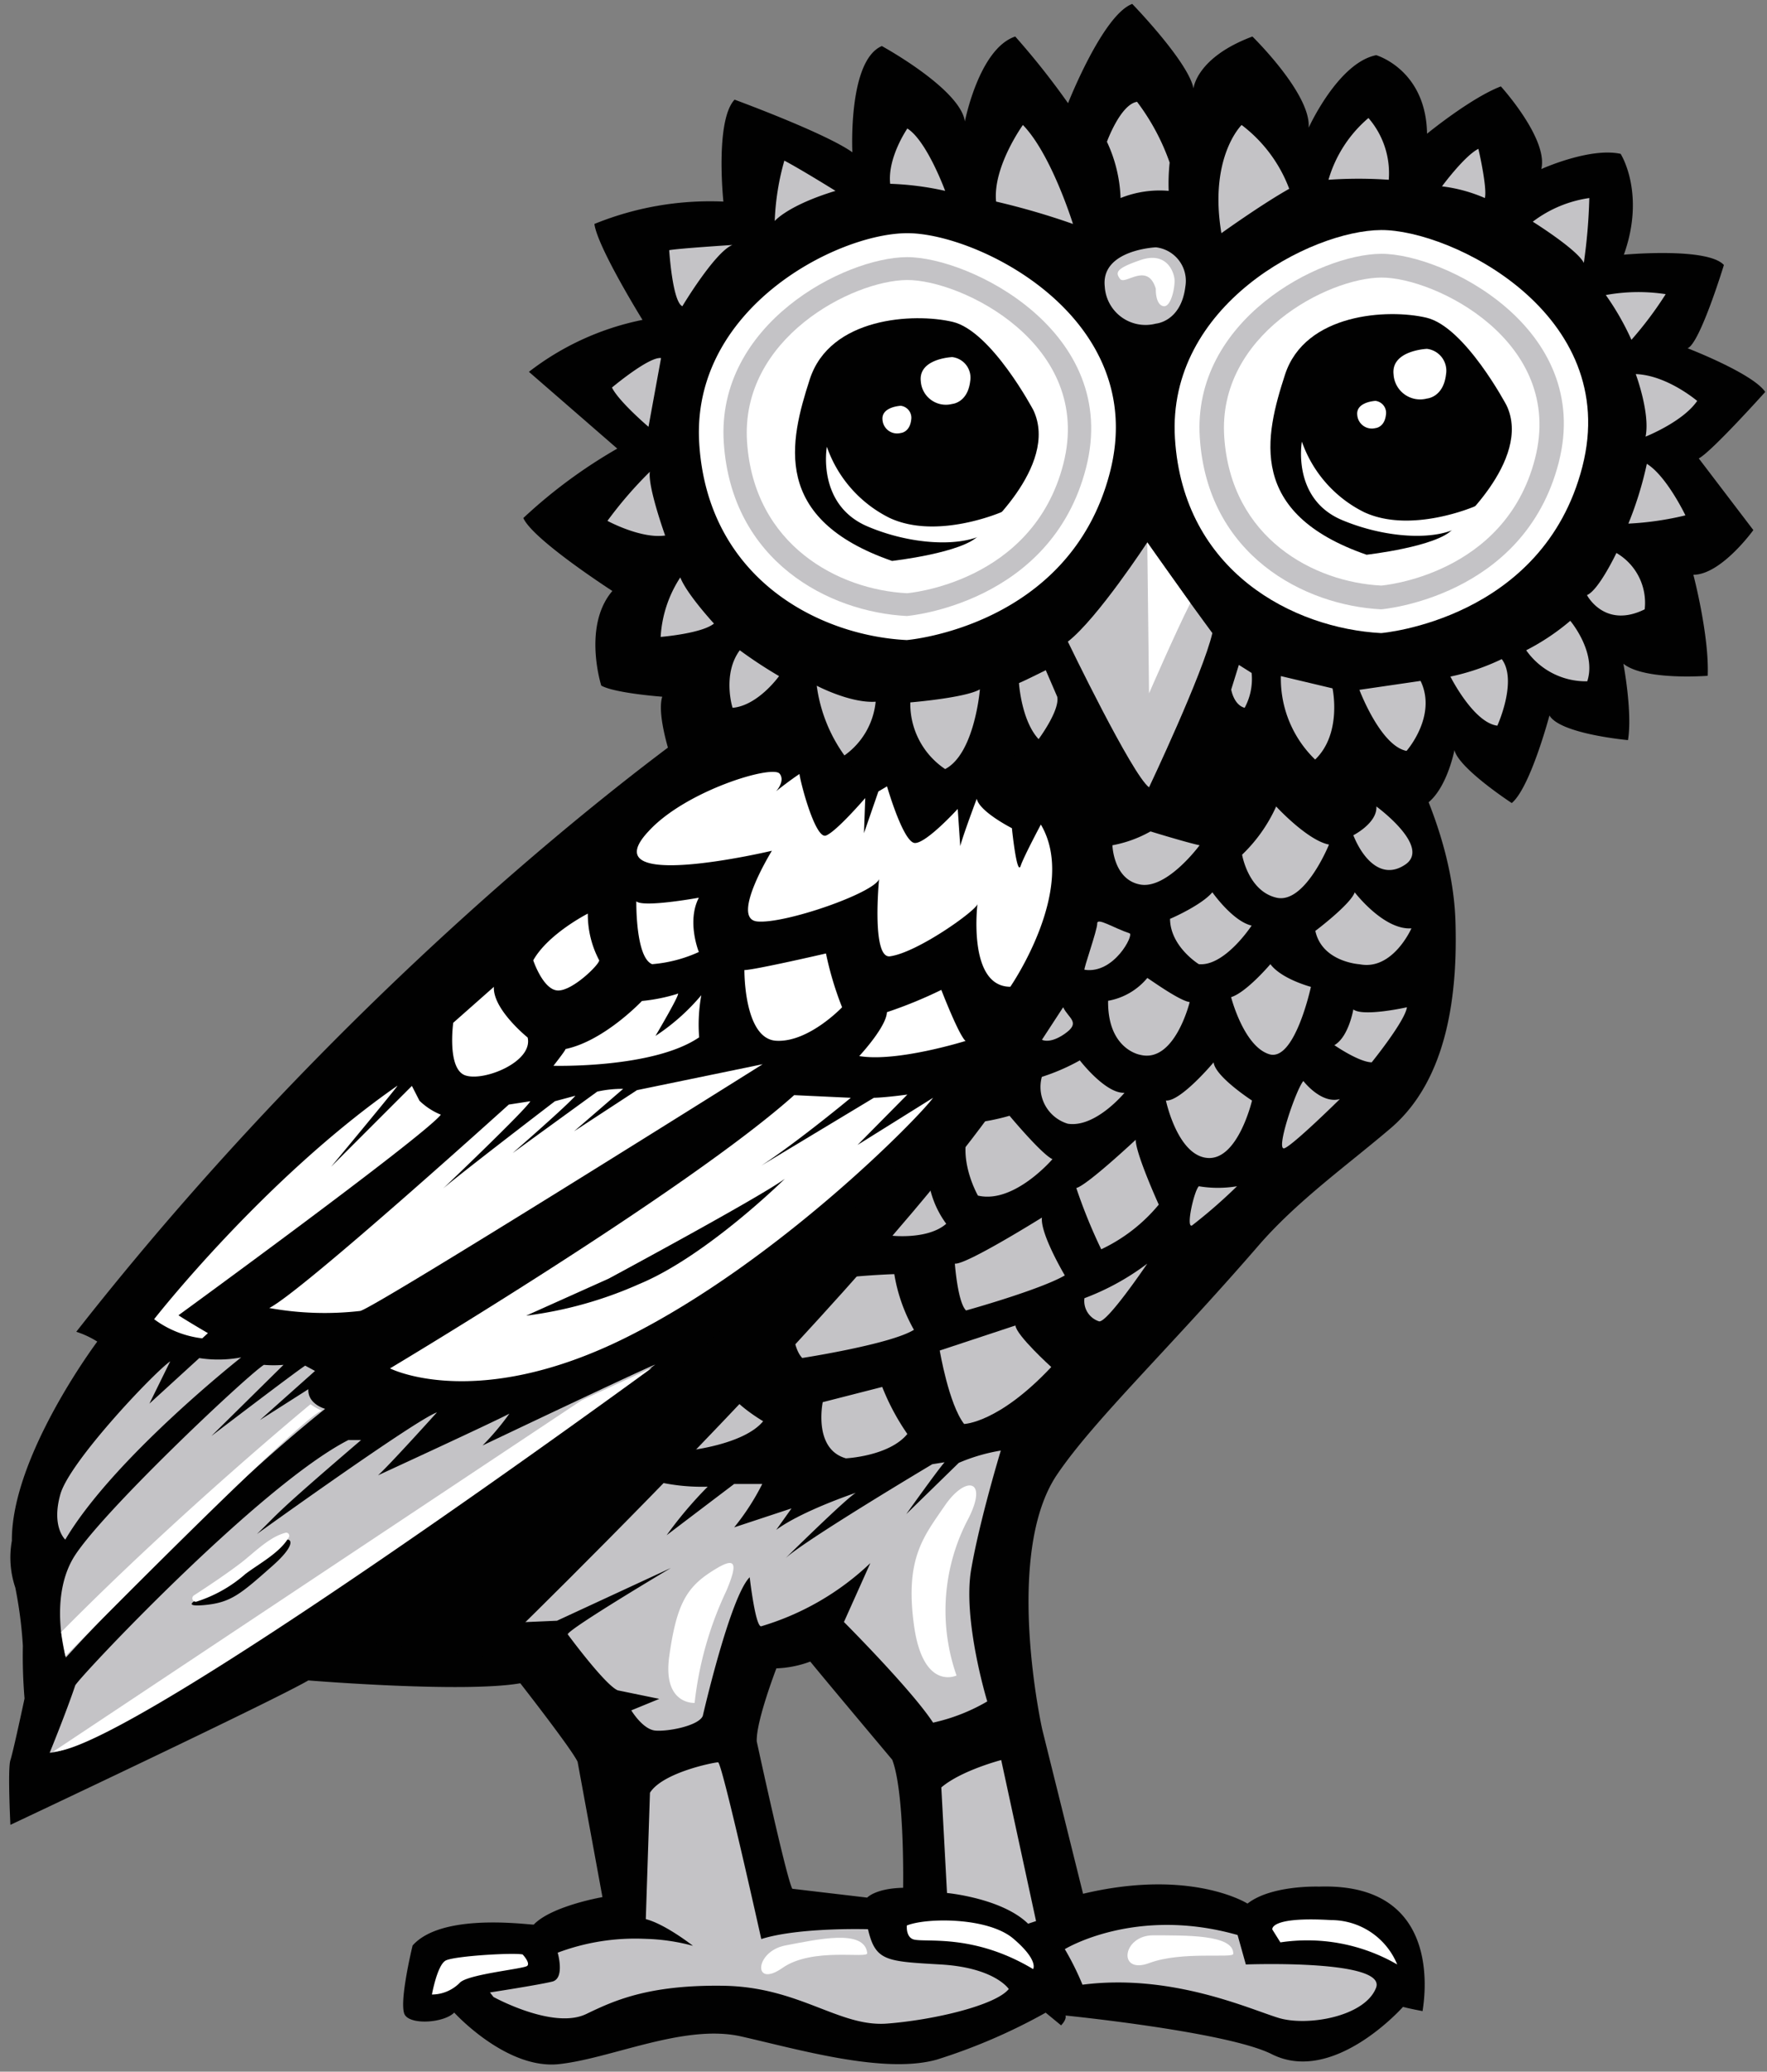 <svg xmlns="http://www.w3.org/2000/svg" viewBox="0 0 180 211">
  <rect x="0" y="0" width="180" height="211" fill="#808080" stroke="none"/>
  <g id="Illustrations" fill="none" fill-rule="evenodd">
    <g id="Group-52" fill-rule="nonzero" transform="translate(.931 .4)">
      <path id="Shape" fill="#010101" d="M133.439 191.75s-4.86-.18-7.29 1.73c0 0-5.7-3.63-16.75-1l-4.16-16.74s-4-17.89 1.54-26c3.74-5.51 11.36-12.74 20.37-23.14 4-4.66 9.16-8.31 13.63-12.13 5.81-5 6.79-13.77 6.55-21.1-.34-10.21-6.55-19.7-6.55-19.7s-59.71-6.93-68.84-1.43c0 0-33.51 22.74-65.1 63a9.45 9.45 0 0 1 2.14 1s-8.76 11.66-8.7 20.28a9.58 9.58 0 0 0 .35 4.78 43.48 43.48 0 0 1 .77 5.93 51.68 51.68 0 0 0 .17 5.36s-1.15 5.41-1.44 6.28c-.29.87 0 6.59 0 6.59s26.59-12.53 30.35-14.71c0 0 15.8 1.3 21.59.29 0 0 5.26 6.73 5.84 8l2.53 13.78s-5.17.89-7 2.8c-.78 0-9.38-1.22-12.34 2.13 0 0-1.49 6.1-.76 7.11.73 1.01 4 .74 5-.28 0 0 5.3 5.83 10.67 5.25 5.37-.58 12.76-4.13 18.56-2.82 5.8 1.31 14.56 3.87 19.93 2.36a58.55 58.55 0 0 0 11.09-4.78l1.57 1.29s.59-.58.45-1c0 0 16.45 1.65 21 3.93 6.3 3.19 13.38-4.81 13.38-4.81s.64.18 2 .43c-.07.01 2.78-13.12-10.55-12.68zm-42.4.12c-2.8.07-3.63 1-3.63 1l-7.63-.9c-.63-1.17-3.62-15-3.62-15-.1-2 2-7.45 2-7.45a10.85 10.85 0 0 0 3.45-.69c1.41 1.74 8.35 10 8.35 10 1.28 3.33 1.11 13.04 1.11 13.04h-.03z"/>
      <path id="Path" fill="#C4C3C6" d="M95.539 192.4s5.59.52 8.26 3.13l.81-.27-3.55-16.4s-4.08 1.06-6.1 2.79l.58 10.75zM107.539 198.12s7.17-4.41 17.6-1.44l.84 3s14.42-.55 13.26 2.39c-1.16 2.94-7 3.93-9.9 3.06-2.9-.87-10.87-4.56-20-3.39a28.23 28.23 0 0 0-1.8-3.62zM65.279 182.19l-.49 14.88a22.42 22.42 0 0 0-8.91 1.41s.76 2.61-.54 2.94c-1.3.33-6.36 1.11-6.36 1.11l.36.46s6.07 3.35 9.44 1.74c2.73-1.31 6.26-3 14-2.88 7.74.12 11.77 4.23 16.66 3.85 4.89-.38 11.09-1.89 12.39-3.52 0 0-1.41-2.18-6.95-2.5-5.54-.32-6.63-.33-7.39-3.59 0 0-7-.22-10.87 1 0 0-4-18-4.4-18-.4 0-5.64 1.03-6.94 3.1zM34.359 165.6c2.18-.76 26.72-19.28 26.72-19.28-1.42 2.07-16.79 14-16.79 14s.75.23 3-.75 16.59-9.84 16.92-10.17l-5.42 5.93 7.22-4.82a20.47 20.47 0 0 0 5.15.51 41.15 41.15 0 0 0-4.18 4.94c3-2.28 6.88-5.22 6.88-5.22h2.86a24.18 24.18 0 0 1-2.86 4.42l5.84-1.93-1.56 2.19c2.59-1.93 8.11-3.78 8.11-3.78-1.09.66-7.29 6.79-7.29 6.79 1.53-1.63 15.08-9.7 15.08-9.7l1.25-.2c-.76.87-3.9 5.28-3.9 5.28l5.35-5.22a18.4 18.4 0 0 1 4.28-1.25s-2.13 7-3 12c-.94 5.19 1.62 13.55 1.62 13.55a19.05 19.05 0 0 1-5.52 2.16c-2.19-3.35-9.08-10.25-9.08-10.25l2.69-6a27.46 27.46 0 0 1-11.13 6.44c-.59 0-1.16-5-1.16-5-2 2-4.78 14.13-4.78 14.13-.43 1-3.52 1.6-4.82 1.49-1.3-.11-2.46-2.06-2.46-2.06l2.85-1.17-4.23-.87c-1.3-.54-5.1-5.71-5.1-5.71.21-.63 10.51-6.75 10.51-6.75l-11.6 5.37-21.45.93z"/>
      <path id="Path" fill="#FFF" d="M128.679 196.12l.82 1.31a18.32 18.32 0 0 1 11.9 2.25 7.28 7.28 0 0 0-6.74-4.52c-6.33-.38-5.98.96-5.98.96zM79.969 111.14c-10.89 9.75-41.17 27.83-41.17 27.83s8.78 4.49 24.14-3.19c15.36-7.68 29.69-22.31 31.18-24.37l-7.69 4.8 5.07-5.13s-2.15.3-3.41.33l-13.28 8c3.55-1.87 10.93-8 10.93-8l-5.77-.27z"/>
      <path id="Path" fill="#010101" d="M61.069 129.83s15.3-8.23 17.95-10.17c0 0-8 7.9-14.86 10.73a40.77 40.77 0 0 1-11.49 3.21l8.4-3.77z"/>
      <path id="Path" fill="#C4C3C6" d="M4.129 178.12s1.72-4.21 2.6-6.85c.22-.65 18.69-20.32 27.82-25h1.3c-9.42 8.07-8.19 7.27-10.61 9.57 0 0 16.16-11.63 18.34-12.39 0 0-4.79 5.32-6 6.41 0 0 11.75-5.41 13.38-6.28a26.54 26.54 0 0 1-2.73 3.24s16.17-7.7 17.59-8.24c.02.02-53.33 39.02-61.69 39.54z"/>
      <path id="Path" fill="#010101" d="M19.829 162.2a69.28 69.28 0 0 0 7-5c1.45-1.45 3.26-1 0 1.88s-4.23 3.76-7 4c-2.77.24 0-.88 0-.88z"/>
      <path id="Path" fill="#FFF" d="M91.449 195.71s-.13 1.25.76 1.44c1.37.29 6.14-.57 12.1 3 0 0 .6-.87-2-3.09-2.6-2.22-8.9-2.15-10.86-1.35zM43.069 202.74s.54-3 1.4-3.46c.86-.46 6.84-.82 7.84-.62 0 0 .8.85.47 1.16-.33.31-5.91.83-6.84 1.69a4 4 0 0 1-2.87 1.23z"/>
      <path id="Path" fill="#010101" d="M64.789 197.07a20.47 20.47 0 0 1 4.87.71s-3.82-3-5.7-2.81l.83 2.1z"/>
      <path id="Path" fill="#C4C3C6" d="M32.189 143.09s-1.79-.48-1.71-2l-4.93 3.14 5.61-5-1-.54c-.87.54-9.56 7.17-9.56 7.17l7.35-7.25a12.06 12.06 0 0 1-2 0c-1.85 1.19-17.1 15.57-19.49 19.81-2.39 4.24-.68 10-.68 10s13.8-15.24 26.41-25.33zM23.639 137.85s-13 10.24-17.92 18.56c0 0-1.44-1.29-.5-4.62s9.53-12.39 11.19-13.54l-2.12 4.31 5.08-4.64a12.62 12.62 0 0 0 4.27-.07z"/>
      <path id="Path" fill="#010101" d="M64.519 32.18s-4.59-7.4-4.9-9.77a31.24 31.24 0 0 1 13.14-2.28s-.87-8.24 1.14-10.38c0 0 9.22 3.38 12 5.36 0 0-.47-9.33 3-10.82 0 0 8 4.37 8.46 7.68 0 0 1.44-7.42 5.13-8.65a78 78 0 0 1 5.38 6.79s3.54-9 6.54-10.11c0 0 5.72 5.89 6.24 8.61 0 0 .26-3.14 6-5.29 0 0 6 5.86 5.73 9.29 0 0 3-6.62 6.88-7.39 0 0 5.07 1.46 5.18 8 0 0 4.44-3.64 7.52-4.82 0 0 4.86 5.35 4.12 8.42 0 0 4.94-2.24 8.08-1.55 0 0 2.57 4 .33 10.27 0 0 8.51-.79 10.19 1.05 0 0-2.44 8-3.7 8.48 0 0 6.65 2.56 7.91 4.45 0 0-5.51 6.14-6.77 6.77l5.56 7.3s-3.28 4.55-6.11 4.55c0 0 1.63 6.2 1.46 10.29 0 0-6.44.51-8.59-1.23 0 0 .94 4.94.47 7.78 0 0-6.9-.62-8-2.51 0 0-1.95 7.35-3.84 8.92 0 0-5.37-3.5-5.84-5.39 0 0-.85 4.45-3.22 5.71 0 0-6.52-4.88-6.21-6.45 0 0-1.42 5.82-4.09 6.13 0 0-4.1-3.93-4.1-6 0 0-1.25 3.78-3.3 3.94 0 0-3.46-3.15-4.25-5 0 0-3.94 6.45-5.67 7.08 0 0-6.61-7.24-7.4-9.13 0 0-1.26 4.64-3 5.79a9 9 0 0 1-2.83-3.11s-2.52 5.35-4.09 5.67c0 0-3.15-1-4.1-2.56a11.71 11.71 0 0 1-4.88 3.34 18.56 18.56 0 0 1-3.62-4.4s-3.78 3.62-6.45 3.62c0 0-2.84-4.41-2.36-6.61 0 0-6.1 3.63-10 3.47 0 0-1.76-4.88-1.13-6.93 0 0-4.8-.35-6.21-1.13 0 0-1.93-6.06 1.13-9.64 0 0-8.11-5.23-9.07-7.43a51.66 51.66 0 0 1 9.57-7.07l-9-7.82a27.89 27.89 0 0 1 11.57-5.29z"/>
      <path id="Path" fill="#C4C3C6" d="M107.849 64.95s6.53 13.54 8.27 14.84c0 0 5.5-11.6 6.45-15.71 0 0-4.64-6.3-6.63-9.24 0 0-5.07 7.76-8.09 10.11z"/>
      <path id="Path" fill="#FFF" d="M139.759 64.08s16.49-1.34 20.5-16.94c4.01-15.6-13.37-24.15-20.5-24.11-7.13.04-21.84 7.63-21 21.22.84 13.59 12.09 19.35 21 19.83z"/>
      <path id="Path" fill="#C4C3C6" d="M139.769 61.66s14.54-1.18 18.08-14.94c3.54-13.76-11.79-21.3-18.08-21.27-6.29.03-19.26 6.74-18.48 18.72.78 11.98 10.62 17.09 18.48 17.49z"/>
      <path id="Path" fill="#FFF" d="M139.779 59.24s12.6-1 15.66-12.94c3.06-11.94-10.22-18.46-15.66-18.43-5.44.03-16.69 5.84-16 16.22.69 10.38 9.18 14.81 16 15.15z"/>
      <path id="Path" fill="#010101" d="M138.279 56.1s7.21-.82 8.77-2.6c0 0 8.16-7 5.49-12.61 0 0-4.23-8-8.15-8.93-3.92-.93-12.38-.47-14.42 5.8-2.04 6.27-3.9 14.11 8.31 18.34z"/>
      <path id="Path" fill="#FFF" d="M149.359 51.15s-6.5 2.85-11.32.62a12.69 12.69 0 0 1-6.35-7.19s-1.06 5.84 4.12 8 11 2.09 12.69 0c1.45-1.79.86-1.43.86-1.43zM91.439 64.79s16.65-1.35 20.7-17.1c4.05-15.75-13.5-24.39-20.7-24.34-7.2.05-22 7.7-21.14 21.42.86 13.72 12.14 19.57 21.14 20.02z"/>
      <path id="Path" fill="#C4C3C6" d="M91.449 62.34s14.68-1.19 18.25-15.08c3.57-13.89-11.9-21.5-18.25-21.47-6.35.03-19.45 6.8-18.65 18.9.8 12.1 10.71 17.25 18.65 17.65z"/>
      <path id="Path" fill="#FFF" d="M91.459 60.02s12.81-1 15.93-13.17c3.12-12.17-10.39-18.77-15.93-18.73-5.54.04-17 5.93-16.29 16.49.71 10.56 9.36 15.06 16.29 15.41z"/>
      <path id="Path" fill="#010101" d="M89.939 56.73s7.28-.82 8.86-2.63c0 0 8.23-7 5.54-12.72 0 0-4.27-8.07-8.23-9-3.96-.93-12.5-.48-14.55 5.85-2.05 6.33-3.96 14.22 8.38 18.5z"/>
      <path id="Path" fill="#FFF" d="M101.129 51.74s-6.56 2.87-11.42.62a12.77 12.77 0 0 1-6.41-7.26s-1.07 5.9 4.15 8.12c5.22 2.22 11.16 2.1 12.82 0 1.46-1.85.86-1.48.86-1.48z"/>
      <path id="Path" fill="#C4C3C6" d="M116.819 24.79s-5.63.24-5.21 4a4.16 4.16 0 0 0 5.21 3.77s2.56-.18 3-3.77a3.44 3.44 0 0 0-3-4z"/>
      <path id="Path" fill="#FFF" d="M76.759 107.99s-39.62 24.89-41 25.13a31.65 31.65 0 0 1-9.26-.3c3.33-1.67 24.4-20.72 24.4-20.72l2.19-.34c-.41.83-8.89 8.9-8.89 8.9 1.39-1.24 11.4-8.9 11.4-8.9l2.08-.56c-.83 1-6.39 5.84-6.39 5.84l7.08-5.14 1.54-1.12a11.63 11.63 0 0 1 2.64-.28l-5 4.32 6.41-4.19 12.8-2.64zM78.489 78.4c.6.75-.36 1.79-.36 1.79 1.32-1.06 2.38-1.76 2.38-1.76.14 1.06 1.64 6.67 2.7 6.27 1.06-.4 4-3.82 4-3.82l-.13 3.58 1.47-4.25.88-.52s1.66 5.77 2.85 5.77c1.19 0 4.35-3.47 4.35-3.47l.26 3.79c.26-1.06 1.68-4.83 1.68-4.83.27 1.32 3.58 3 3.58 3s.51 5 .9 3.82c.3-.91 2.05-4.19 2.05-4.19 3.83 6.47-3.11 16.52-3.11 16.52-4.38 0-3.35-8.42-3.35-8.42-.13.66-6.11 4.94-8.91 5.32-1.9.26-1.11-7.85-1.11-7.85-.66 1.46-9.63 4.57-12.41 4.3-2.78-.27 1.49-7.2 1.49-7.2s-18.58 4.4-12.55-2c3.76-4.11 12.6-6.78 13.34-5.85zM39.549 110.18c.28-.2-6.75 8.25-6.75 8.25l8.23-8.23.77 1.51a6.82 6.82 0 0 0 2.18 1.42c-1.78 2.25-26.73 20.43-26.73 20.43.84.56 3 1.82 3 1.82l-.58.53a10.22 10.22 0 0 1-4.9-1.95s11.16-14.3 24.78-23.78zM70.509 100.96a21.48 21.48 0 0 1-4.67 4.15s2.85-4.81 2.21-4.28a18 18 0 0 1-3.59.72s-3.84 4.08-7.81 4.9c0 0 .33-.26-1.2 1.7 0 0 10.18.29 14.84-2.9a16.86 16.86 0 0 1 .22-4.29z"/>
      <path id="Path" fill="#C4C3C6" d="M91.199 122.74l2.13-2.76s-2 .1-3.35 0c0 0-2.64 4.26 0 5.48 0 0 3.65.4 5.48-1.22a9.78 9.78 0 0 1-1.62-3.45s-1.73 1.93-2.13 2.43l-.51-.48zM70.069 143.7l2.12-3.89s-2.53.53-4.2.67c0 0-2.46 5.87 1.09 6.87 0 0 5.76-.59 7.73-3 0 0-3.43-2-3.82-3.64 0 0-1.78 2.77-2.19 3.48l-.73-.49zM82.879 142.41s-1 4.77 2.36 5.72c0 0 4.4-.21 6.26-2.48a23.59 23.59 0 0 1-2.56-4.79l-6.06 1.55z"/>
      <path id="Path" fill="#FFF" d="M74.899 98.4s-.07 7 3.23 7.2c3.3.2 6.72-3.41 6.72-3.41a33.28 33.28 0 0 1-1.64-5.48s-7.31 1.69-8.31 1.69z"/>
      <path id="Path" fill="#C4C3C6" d="M143.779 68.95c1.72 3.57-1.43 7.13-1.43 7.13-2.66-.52-4.8-6.22-4.8-6.22l6.23-.91zM125.269 67.32l1.3.82a6.17 6.17 0 0 1-.71 3.55c-1.12-.3-1.37-1.86-1.37-1.86l.78-2.51zM146.819 68.51s2.35 4.69 4.78 5c0 0 2.09-4.58.45-6.78a22.85 22.85 0 0 1-5.23 1.78z"/>
      <path id="Path" fill="#FFF" d="M124.699 198.6c0 .48-5.26-.3-8.54.93-3.28 1.23-2.78-2.84.41-2.82 3.19.02 8.19-.11 8.13 1.89zM87.409 198.53c.06.59-5.58-.64-8.63 1.5-3.05 2.14-2.84-1.7.31-2.29 3.15-.59 8.07-1.74 8.32.79z"/>
      <path id="Path" fill="#C4C3C6" d="M109.549 98.37c-.15 0 1.31-4.06 1.29-4.71-.02-.65 1.68.46 3.3 1 .45.15-1.59 4.17-4.59 3.71zM102.509 134.6l-7.71 2.55s.91 5.44 2.48 7.48c0 0 3.5-.07 8.88-5.8 0 0-3.57-3.23-3.65-4.23M84.139 125.83l-6 4.36s.4 1.29 4.4 0 2.14-2 1.6-4.36zM107.369 102.19l-2.16 3.31s.8.48 2.38-.65c1.58-1.13.34-1.51-.22-2.66z"/>
      <path id="Path" fill="#FFF" d="M96.509 170.25s-3.42 1.63-4.34-5.16c-.92-6.79 1-9 3.13-12.12 2.13-3.12 4.46-2.75 2.43 1.27a20 20 0 0 0-1.22 16.01zM69.829 173.04s-3.29.22-2.58-4.79 1.65-6.85 4.15-8.49c2.5-1.64 3-1.31 1.67 1.85a35.79 35.79 0 0 0-3.24 11.43z"/>
      <path id="Path" fill="#C4C3C6" d="M66.409 36.07c-1.21-.18-5 3-5 3 .69 1.42 3.72 4 3.72 4l1.28-7zM113.219 19.77a14.67 14.67 0 0 0-1.39-5.73s1.38-3.81 3.07-4.07a22.66 22.66 0 0 1 3.32 6.19 20.5 20.5 0 0 0-.1 2.88 10.69 10.69 0 0 0-4.9.73z"/>
      <path id="Path" fill="#FFF" d="M116.119 70.22s2.66-6.14 4.21-9.2l-4.39-6.18.18 15.38z"/>
      <path id="Path" fill="#C4C3C6" d="M129.939 116.54c1-.44 5.62-5 5.62-5-1.91.53-3.72-1.84-3.72-1.84-.77.9-2.92 7.27-1.9 6.84zM120.489 124.42a53 53 0 0 0 4.59-4 11.85 11.85 0 0 1-3.89 0c-.49.5-1.33 4.25-.7 4zM110.999 134.17c.76.32 4.94-5.87 4.94-5.87a25.44 25.44 0 0 1-6.4 3.52 2.18 2.18 0 0 0 1.46 2.35z"/>
      <path id="Path" fill="#FFF" d="M116.809 29.01s-.07 1.58.75 1.77c.82.19 1.24-2.06 1.15-2.79-.14-1-1-2.75-3.47-1.9-2.47.85-2.58 1.25-2.07 1.92.51.67 2.8-1.78 3.64 1zM58.319 142.22l7.18-3.32s-53.38 39.1-61 39.1l53.82-35.78zM19.069 162.73a14 14 0 0 0 5-2.82c1.43-1.08 3.53-2.17 4.43-3.75a.31.31 0 0 0-.34-.45c-1.72.44-3.28 2.12-4.69 3.18-1.41 1.06-3.07 2.18-4.66 3.21a.35.35 0 0 0 .26.63zM5.729 168.27s23.87-24.25 26.12-25a5.65 5.65 0 0 1-1.15-.65s-13.24 10.91-25.4 23.21l.43 2.44zM144.429 35.13s-3.68.15-3.4 2.61a2.71 2.71 0 0 0 3.4 2.45s1.67-.11 1.94-2.45a2.24 2.24 0 0 0-1.94-2.61zM96.069 35.97s-3.46.14-3.2 2.46a2.56 2.56 0 0 0 3.2 2.31s1.57-.11 1.83-2.31a2.11 2.11 0 0 0-1.83-2.46zM139.189 40.43s-2 .09-1.86 1.43a1.49 1.49 0 0 0 1.86 1.34s.91-.06 1.06-1.34a1.23 1.23 0 0 0-1.06-1.43zM90.829 40.93s-2 .09-1.86 1.43a1.49 1.49 0 0 0 1.86 1.34s.91-.06 1.06-1.34a1.23 1.23 0 0 0-1.06-1.43z"/>
      <path id="Path" fill="#C4C3C6" d="M150.329 19.77a15.62 15.62 0 0 0-4.37-1.19s2.29-3.11 3.71-3.82c0 0 .92 3.94.66 5.01zM102.869 69.17s.24 3.82 2 5.71c0 0 2.17-2.91 1.9-4.31l-1.17-2.71s-2.18 1.09-2.73 1.31z"/>
      <path id="Path" fill="#FFF" d="M49.379 100.11c-.12 2.3 3.44 5.16 3.44 5.16.58 2.49-4.51 4.52-6.37 3.85-1.86-.67-1.21-5.35-1.21-5.35l4.14-3.66zM53.389 97.41s1 3 2.49 3.07c1.49.07 4.23-2.63 4.23-3.07a10 10 0 0 1-1.16-4.76s-4.04 2.05-5.56 4.76z"/>
      <path id="Path" fill="#C4C3C6" d="M136.929 84.67s2.45-1.24 2.35-2.93c0 0 5.8 4.23 2.81 6-2.27 1.42-4.16-.59-5.16-3.07zM96.339 128.3s.28 3.93 1.14 4.77c0 0 7.54-2.1 10.06-3.57 0 0-2.52-4.24-2.33-5.89 0-.01-7.74 4.84-8.87 4.69zM79.989 130.75s-.82 5.43.8 7.16c0 0 9-1.39 11.38-2.87a17.16 17.16 0 0 1-2-5.67s-7.45.23-10.18 1.38zM108.709 120.6a54.27 54.27 0 0 0 2.54 6.24 17 17 0 0 0 5.86-4.55s-2.34-5.15-2.35-6.6c0-.01-4.94 4.63-6.05 4.91zM74.429 65.83a46.37 46.37 0 0 0 4 2.63s-2.13 3-4.73 3.23c-.02 0-1.07-3.43.73-5.86z"/>
      <path id="Path" fill="#FFF" d="M63.889 91.4s-.09 5.72 1.61 6.4a14.13 14.13 0 0 0 4.76-1.24s-1.26-3.1 0-5.53c0 0-5.63 1.03-6.37.37zM89.419 102.69a45.32 45.32 0 0 0 5.54-2.27s1.78 4.62 2.47 5.2c0 0-7 2.19-10.83 1.54 0 0 2.75-2.94 2.82-4.47z"/>
      <path id="Path" fill="#C4C3C6" d="M117.839 111.69s1.19 5.65 4.27 5.85c3.08.2 4.5-5.85 4.5-5.85s-3.76-2.44-3.91-3.89c0 0-3.35 4-4.86 3.89M128.479 97.8s-2.43 2.87-4 3.36c0 0 1.28 5 3.88 5.81 2.6.81 4.25-6.86 4.25-6.86s-2.98-.78-4.13-2.31zM122.569 90.48s2.07 2.95 4 3.39c0 0-2.74 4.18-5.38 3.93 0 0-2.91-1.79-2.93-4.62.04 0 3.2-1.38 4.31-2.7zM109.069 107.6s2.62 3.41 4.55 3.3c0 0-2.95 3.59-5.78 3.15a3.91 3.91 0 0 1-2.64-4.77 21.06 21.06 0 0 0 3.87-1.68zM101.909 113.24s3.26 3.91 4.37 4.42c0 0-3.91 4.58-7.59 3.71 0 0-2.4-4.18-.6-7.38a22.41 22.41 0 0 0 3.82-.75zM115.939 99.21c0-.06 3.23 2.32 4.32 2.45 0 0-1.53 6.27-5.05 5.37 0 0-3.32-.54-3.26-5.5a6.7 6.7 0 0 0 3.99-2.32zM137.069 90.48s2.95 3.87 5.78 3.67c0 0-1.9 4.33-5.28 3.66 0 0-3.82-.22-4.51-3.4.01 0 3.62-2.73 4.01-3.93zM129.069 81.74s3.17 3.45 5.38 3.88c0 0-2.45 6.07-5.34 5.41-2.89-.66-3.51-4.38-3.51-4.38a15.77 15.77 0 0 0 3.47-4.91zM116.269 84.28s3.7 1.14 5 1.41c0 0-3.31 4.5-6.05 4-2.74-.5-2.83-4-2.83-4a12.5 12.5 0 0 0 3.88-1.41zM91.799 71.14s5.61-.46 7.09-1.33c0 0-.53 6.55-3.54 8.12a8 8 0 0 1-3.55-6.79zM129.549 68.46l5.26 1.25s1 4.59-1.77 7.25a11.46 11.46 0 0 1-3.49-8.5zM82.269 69.44s3.41 1.8 6 1.63a7.62 7.62 0 0 1-3.18 5.47 15.7 15.7 0 0 1-2.82-7.1zM134.999 106.05s2.46 1.71 3.8 1.75c0 0 3.4-4.2 3.59-5.61 0 0-4.46 1-5.46.22 0 0-.47 2.8-1.93 3.64zM154.539 65.83a23.23 23.23 0 0 0 4.49-3s2.7 3.19 1.73 6.16a7.43 7.43 0 0 1-6.22-3.16zM71.799 63.11s-2.77-3-3.43-4.7a12.31 12.31 0 0 0-2 6.06s4.19-.34 5.43-1.36z"/>
      <path id="Path" fill="#010101" d="M48.979 168.35s50.51-48.81 56.63-64.65c0 0-52.18 53-75.13 62.54l18.5 2.11z"/>
      <path id="Path" fill="#C4C3C6" d="M89.749 18.32a30.1 30.1 0 0 1 5.6.72s-1.87-5.11-3.85-6.35c0 0-2.04 2.96-1.75 5.63zM68.579 30.79s3.31-5.53 5.1-6.24c0 0-5.48.35-6.44.53 0 0 .33 5.26 1.34 5.71zM77.989 22.11s1.32-1.59 6.19-3.07c0 0-3.5-2.18-5.21-3.08a25.77 25.77 0 0 0-.98 6.15zM155.209 22.18s4.55 2.84 5.2 4.2a56.82 56.82 0 0 0 .56-6.61 12.42 12.42 0 0 0-5.76 2.41zM163.729 55.92s-1.8 3.8-3 4.29c0 0 1.79 3.47 5.88 1.45a5.87 5.87 0 0 0-2.88-5.74zM164.949 52.93a31.16 31.16 0 0 0 5.81-.84s-1.91-4-3.93-5.25a36.48 36.48 0 0 1-1.88 6.09zM165.699 37.7s1.49 4 1 6.37c0 0 3.8-1.5 5.26-3.64-.02 0-3.05-2.61-6.26-2.73zM162.649 29.65a27 27 0 0 1 2.61 4.56 37.24 37.24 0 0 0 3.49-4.65 18.42 18.42 0 0 0-6.1.09zM123.489 23.35s4.11-2.95 6.91-4.52a14.56 14.56 0 0 0-4.85-6.5s-3.36 3.27-2.06 11.02zM134.399 17.91a44.07 44.07 0 0 1 6.14 0 8.58 8.58 0 0 0-2.07-6.29 13 13 0 0 0-4.07 6.29zM66.839 54.18s-1.8-5-1.57-6.53a41.08 41.08 0 0 0-4.32 5s3.42 1.86 5.89 1.49M100.539 20.13a74.46 74.46 0 0 1 7.83 2.28s-2.2-7.11-5.1-10.08c0 0-3.08 4.27-2.73 7.8z"/>
    </g>
  </g>
</svg>

